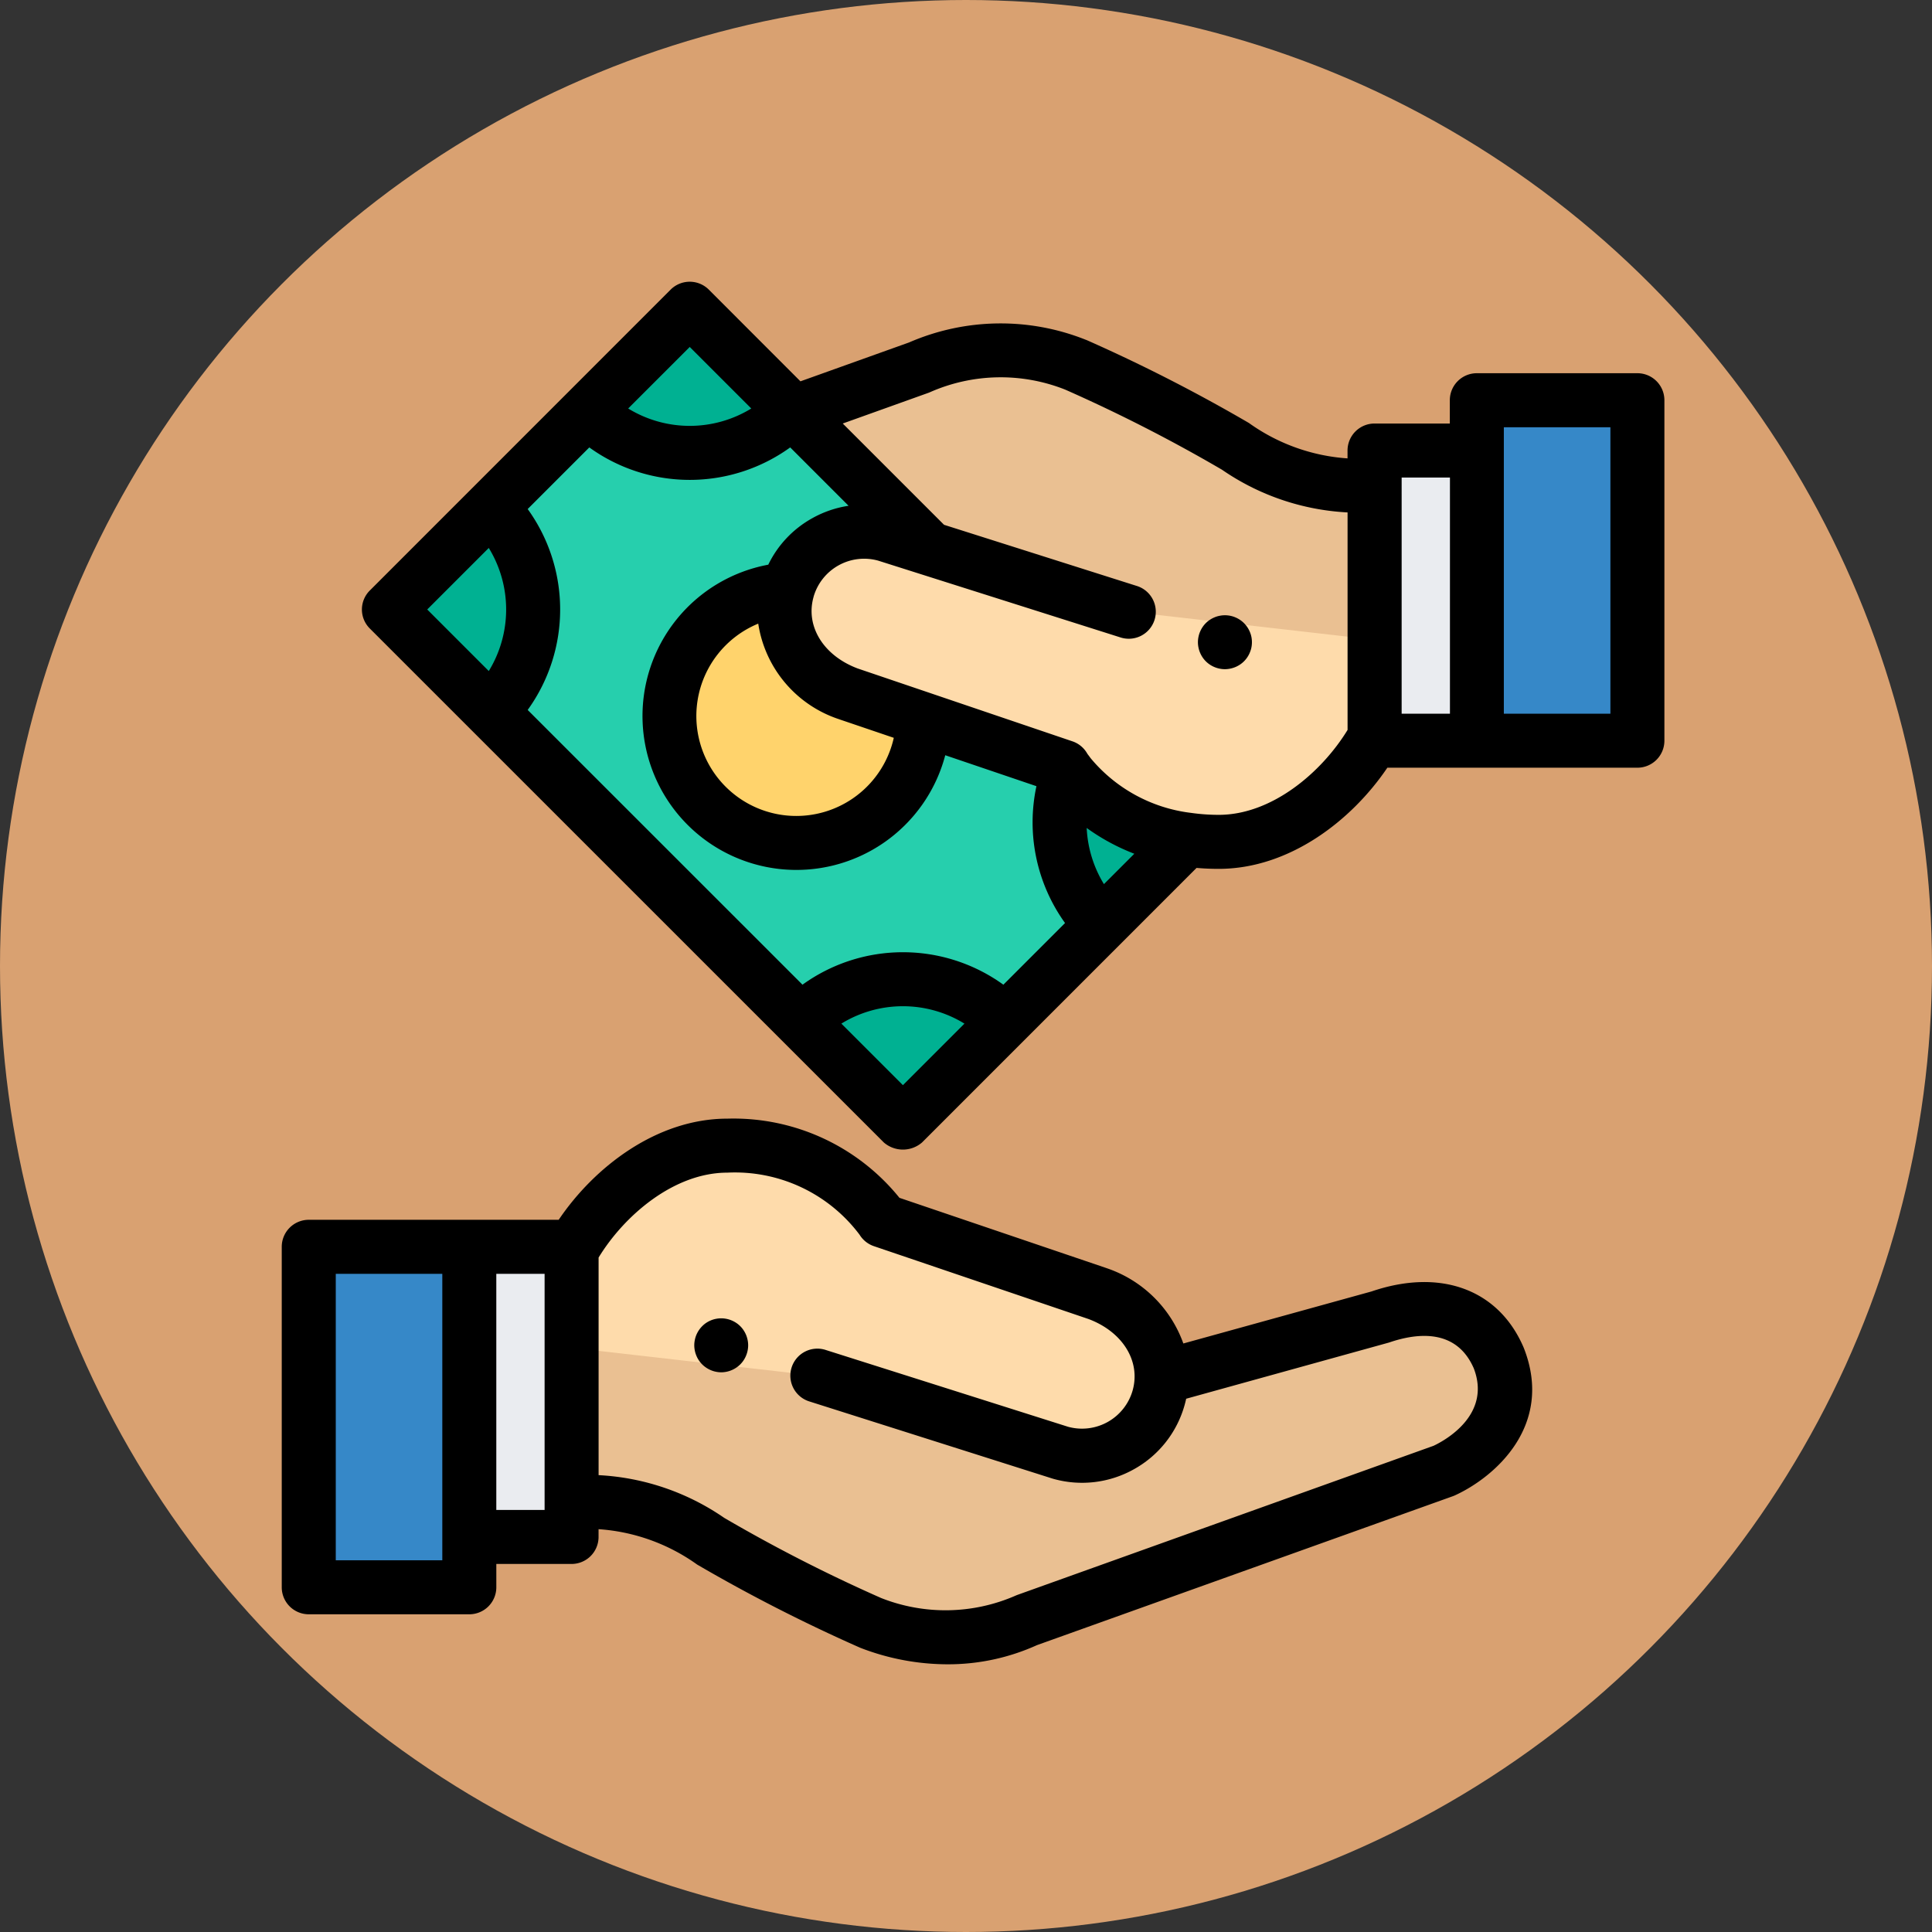 <svg xmlns="http://www.w3.org/2000/svg" width="96" height="96" viewBox="0 0 96 96">
  <rect x="0" y="0" width="96" height="96" fill="#333333" stroke="none"/>
  <g id="Grupo_59779" data-name="Grupo 59779" transform="translate(-366.303 -4831.87)">
    <circle id="Elipse_4133" data-name="Elipse 4133" cx="48" cy="48" r="48" transform="translate(366.303 4831.87)" fill="#d9a171"/>
    <g id="payment-method" transform="translate(380.303 4845.847)">
      <path id="Trazado_110066" data-name="Trazado 110066" d="M107.34,372.017v10.639c6.06.267,4.311,1.338,14.855,6.079a9.979,9.979,0,0,0,7.763-.132l.007,0,20.714-7.417c.674-.31,4.074-2.157,2.733-5.6-1.568-3.669-5.6-2.138-5.941-2.028l-10.814,2.99" transform="translate(-92.936 -322.077)" fill="#eac092"/>
      <g id="Grupo_59776" data-name="Grupo 59776" transform="translate(14.404 42.949)">
        <path id="Trazado_110067" data-name="Trazado 110067" d="M119.576,331.363l12.043,3.816a3.956,3.956,0,0,0,4.888-2.723h0c.6-2.1-.622-4.29-3.03-5.184l-10.684-3.626a9.081,9.081,0,0,0-7.712-3.725c-3.429,0-6.386,2.772-7.74,5.2v4.845" transform="translate(-107.341 -319.921)" fill="#fedbab"/>
      </g>
      <path id="Trazado_110068" data-name="Trazado 110068" d="M154.092,386.54a1.321,1.321,0,0,1-.262-.027,1.3,1.3,0,0,1-.252-.077,1.35,1.35,0,0,1-.231-.124,1.3,1.3,0,0,1-.37-.37,1.242,1.242,0,0,1-.123-.232,1.26,1.26,0,0,1-.076-.251,1.289,1.289,0,0,1,0-.523,1.3,1.3,0,0,1,.076-.252,1.361,1.361,0,0,1,.29-.435,1.286,1.286,0,0,1,.2-.166,1.363,1.363,0,0,1,.231-.123,1.3,1.3,0,0,1,.252-.076,1.322,1.322,0,0,1,.523,0,1.26,1.26,0,0,1,.251.076,1.323,1.323,0,0,1,.232.123,1.3,1.3,0,0,1,.37.37,1.361,1.361,0,0,1,.123.231,1.4,1.4,0,0,1,.076.252,1.289,1.289,0,0,1,0,.523,1.353,1.353,0,0,1-.076.251,1.325,1.325,0,0,1-.123.232,1.3,1.3,0,0,1-.37.37,1.322,1.322,0,0,1-.232.124,1.26,1.26,0,0,1-.251.077A1.321,1.321,0,0,1,154.092,386.54Z" transform="translate(-132.253 -332.328)"/>
      <rect id="Rectángulo_27808" data-name="Rectángulo 27808" width="5.083" height="14.417" transform="translate(9.321 47.976)" fill="#eaecf0"/>
      <rect id="Rectángulo_27809" data-name="Rectángulo 27809" width="7.979" height="16.918" transform="translate(1.342 47.976)" fill="#3688c8"/>
      <path id="Trazado_110069" data-name="Trazado 110069" d="M61.725,321.336l-.016-.04c-1.235-2.89-4.132-3.958-7.56-2.787L44.8,321.094a6.128,6.128,0,0,0-3.795-3.737l-.036-.013-10.276-3.488a10.6,10.6,0,0,0-8.551-3.934c-3.506,0-6.607,2.4-8.381,5.026H1.342A1.342,1.342,0,0,0,0,316.29v16.918a1.342,1.342,0,0,0,1.342,1.342H9.32a1.342,1.342,0,0,0,1.342-1.342v-1.159H14.4a1.342,1.342,0,0,0,1.342-1.342v-.386a9.514,9.514,0,0,1,4.9,1.759,81.214,81.214,0,0,0,8.062,4.116l.059.025a12.045,12.045,0,0,0,4.317.814,10.7,10.7,0,0,0,4.446-.952l20.664-7.4c.037-.013.073-.028.108-.044C60.277,327.732,63.22,325.171,61.725,321.336ZM7.978,331.866H2.684V317.632H7.978Zm5.083-2.5h-2.4V317.632h2.4Zm44.168-3.187-20.654,7.4-.061.023-.054.023a8.7,8.7,0,0,1-6.683.114,77.735,77.735,0,0,1-7.791-3.98,12.077,12.077,0,0,0-6.242-2.123V316.824c1.272-2.085,3.739-4.219,6.4-4.219a7.743,7.743,0,0,1,6.569,3.086,1.342,1.342,0,0,0,.712.568l10.664,3.62c1.7.639,2.6,2.1,2.19,3.552a2.615,2.615,0,0,1-3.212,1.8l-12.022-3.81a1.342,1.342,0,1,0-.811,2.558L38.276,327.8l.038.012a5.267,5.267,0,0,0,4.028-.468,5.263,5.263,0,0,0,2.517-3.179q.046-.163.082-.326l10.075-2.791c1.455-.5,3.365-.676,4.216,1.283C60.113,324.63,57.825,325.9,57.23,326.179Z" transform="translate(0 -268.314)"/>
      <path id="Trazado_110070" data-name="Trazado 110070" d="M66.59,21.941,54.671,10.023,39.729,24.966,65.263,50.5l14.1-14.1" transform="translate(-34.398 -8.658)" fill="#26cfad"/>
      <path id="Trazado_110071" data-name="Trazado 110071" d="M149.42,113.96h0l0-.008a6.307,6.307,0,1,0,6.738,6.451" transform="translate(-124.285 -98.641)" fill="#ffd36c"/>
      <path id="Trazado_110072" data-name="Trazado 110072" d="M218.357,42.768V32.129c-6.06-.267-4.311-1.338-14.855-6.079a9.979,9.979,0,0,0-7.763.132l-.007,0-6.249,2.238,6.448,6.448" transform="translate(-164.057 -21.905)" fill="#eac092"/>
      <g id="Grupo_59777" data-name="Grupo 59777" transform="translate(5.331 1.365)">
        <path id="Trazado_110073" data-name="Trazado 110073" d="M39.729,88.694l5.066-5.066a7.172,7.172,0,0,1,0,10.132Z" transform="translate(-39.729 -73.751)" fill="#00b192"/>
        <path id="Trazado_110074" data-name="Trazado 110074" d="M192.264,260.4a7.172,7.172,0,0,1,10.132,0l-5.066,5.066Z" transform="translate(-171.796 -224.985)" fill="#00b192"/>
        <path id="Trazado_110075" data-name="Trazado 110075" d="M113.333,15.089l5.066-5.066,5.066,5.066A7.172,7.172,0,0,1,113.333,15.089Z" transform="translate(-103.456 -10.023)" fill="#00b192"/>
        <path id="Trazado_110076" data-name="Trazado 110076" d="M288.436,182.048a7.173,7.173,0,0,0,1.666,7.516l4.224-4.224" transform="translate(-254.692 -158.965)" fill="#00b192"/>
      </g>
      <g id="Grupo_59778" data-name="Grupo 59778" transform="translate(24.984 12.444)">
        <path id="Trazado_110077" data-name="Trazado 110077" d="M203.271,96.553l-12.043-3.816a3.956,3.956,0,0,0-4.887,2.723h0c-.6,2.1.622,4.29,3.03,5.184l10.688,3.627h0A9.081,9.081,0,0,0,207.766,108c3.429,0,6.386-2.772,7.74-5.2V97.952" transform="translate(-186.19 -92.585)" fill="#fedbab"/>
      </g>
      <path id="Trazado_110078" data-name="Trazado 110078" d="M340.592,126.181a1.323,1.323,0,0,1-.262-.027,1.355,1.355,0,0,1-.251-.076,1.324,1.324,0,0,1-.232-.123,1.3,1.3,0,0,1-.37-.37,1.328,1.328,0,0,1-.123-.232,1.264,1.264,0,0,1-.076-.251,1.291,1.291,0,0,1,0-.523,1.3,1.3,0,0,1,.076-.252,1.365,1.365,0,0,1,.123-.231,1.3,1.3,0,0,1,.37-.37,1.325,1.325,0,0,1,.232-.123,1.261,1.261,0,0,1,.251-.076,1.337,1.337,0,0,1,.776.076,1.362,1.362,0,0,1,.231.123,1.342,1.342,0,0,1,.494.6,1.3,1.3,0,0,1,.078.252,1.355,1.355,0,0,1,0,.523,1.267,1.267,0,0,1-.078.251,1.24,1.24,0,0,1-.123.232,1.3,1.3,0,0,1-.37.37,1.361,1.361,0,0,1-.231.123,1.42,1.42,0,0,1-.251.076A1.346,1.346,0,0,1,340.592,126.181Z" transform="translate(-293.727 -106.906)"/>
      <rect id="Rectángulo_27810" data-name="Rectángulo 27810" width="5.083" height="14.417" transform="translate(54.3 8.411)" fill="#eaecf0"/>
      <rect id="Rectángulo_27811" data-name="Rectángulo 27811" width="7.979" height="16.918" transform="translate(59.383 5.91)" fill="#3688c8"/>
      <path id="Trazado_110079" data-name="Trazado 110079" d="M93.068,4.568H85.09A1.342,1.342,0,0,0,83.748,5.91V7.068H80.007A1.342,1.342,0,0,0,78.665,8.41V8.8a9.514,9.514,0,0,1-4.9-1.759A81.2,81.2,0,0,0,65.7,2.921L65.643,2.9a11.416,11.416,0,0,0-8.762.138l-5.4,1.933L46.929.416a1.342,1.342,0,0,0-1.9,0L30.089,15.359a1.331,1.331,0,0,0,0,1.9L55.623,42.791a1.45,1.45,0,0,0,1.9,0L71.163,29.149c.355.031.723.047,1.1.047,3.506,0,6.607-2.4,8.381-5.026H93.068a1.342,1.342,0,0,0,1.342-1.342V5.91A1.342,1.342,0,0,0,93.068,4.568ZM49.384,17.013A5.941,5.941,0,0,0,53.4,21.761l.036.013,2.683.911a4.965,4.965,0,1,1-6.74-5.672Zm2.684-5.24a5.26,5.26,0,0,0-2.186,2.309,7.648,7.648,0,1,0,8.794,9.468l4.531,1.538a8.567,8.567,0,0,0,1.421,6.8l-3.064,3.064a8.527,8.527,0,0,0-9.982,0L37.927,21.3a8.528,8.528,0,0,0,0-9.983l3.062-3.062a8.528,8.528,0,0,0,9.983,0l2.9,2.9A5.3,5.3,0,0,0,52.068,11.773ZM66.561,29.955a5.869,5.869,0,0,1-.857-2.791,10.433,10.433,0,0,0,2.367,1.281ZM45.98,3.263l3.058,3.058a5.85,5.85,0,0,1-6.117,0Zm-9.986,9.987a5.851,5.851,0,0,1,0,6.117l-3.058-3.059ZM56.572,39.944l-3.058-3.058a5.842,5.842,0,0,1,6.116,0Zm15.7-13.432a9.767,9.767,0,0,1-1.4-.1h-.005a7.686,7.686,0,0,1-4.971-2.72c-.027-.04-.144-.193-.161-.218a1.337,1.337,0,0,0-.74-.615L54.322,19.238c-1.7-.639-2.6-2.1-2.19-3.551v-.006a2.614,2.614,0,0,1,3.211-1.8l12.022,3.81a1.342,1.342,0,1,0,.811-2.558L58.616,12.1l-.083-.083,0,0-4.95-4.95,4.255-1.524.046-.018.014-.006.054-.023a8.7,8.7,0,0,1,6.682-.114,77.728,77.728,0,0,1,7.791,3.98,12.076,12.076,0,0,0,6.242,2.123V22.293C77.393,24.378,74.926,26.512,72.267,26.512Zm9.082-16.76h2.4V21.486h-2.4ZM91.727,21.486H86.432V7.252h5.295Z" transform="translate(-25.707 0)"/>
    </g>
  </g>
</svg>
